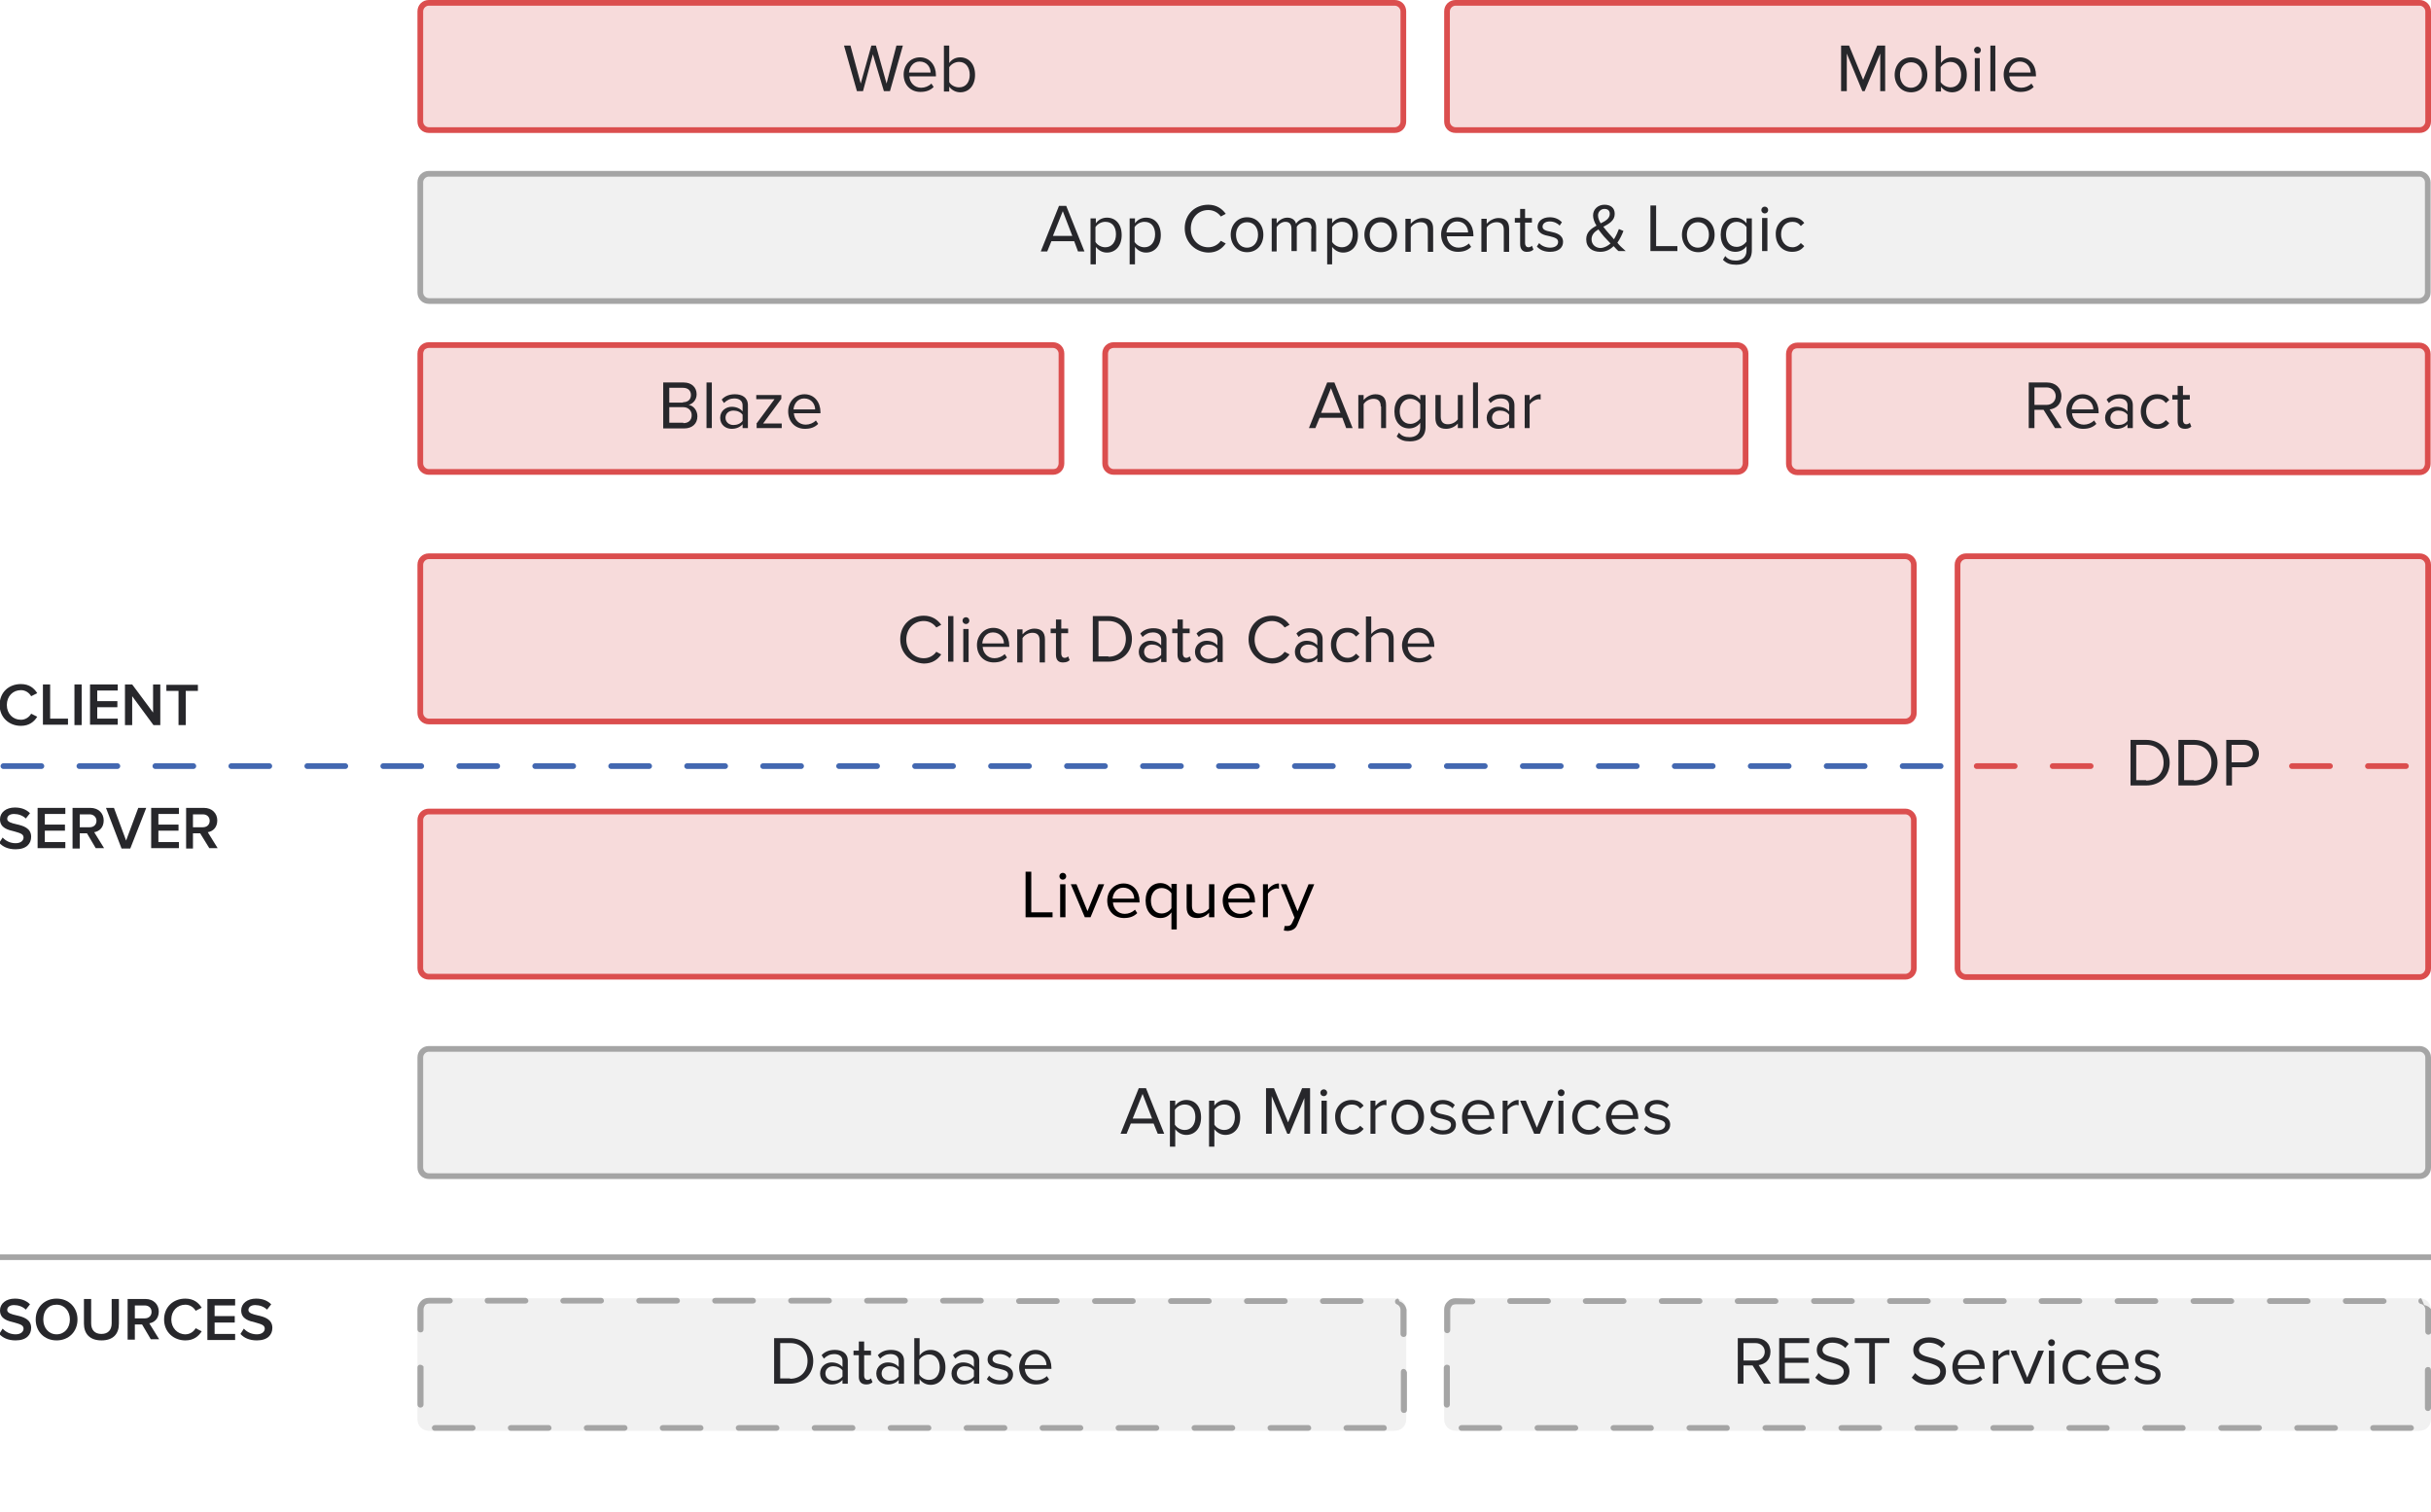 <?xml version="1.0" encoding="utf-8"?>
<!-- Generator: Adobe Illustrator 19.1.0, SVG Export Plug-In . SVG Version: 6.00 Build 0)  -->
<svg version="1.1" id="diagrams" xmlns="http://www.w3.org/2000/svg" xmlns:xlink="http://www.w3.org/1999/xlink" x="0px" y="0px"
	 viewBox="14 198 640 398" style="enable-background:new 14 198 640 398;" xml:space="preserve">
<style type="text/css">
	.st0{opacity:0.15;fill:#A5A5A5;enable-background:new    ;}
	.st1{fill:#A5A5A5;}
	.st2{opacity:0.2;fill:#DB4E4E;enable-background:new    ;}
	.st3{fill:#DB4E4E;}
	.st4{fill:none;stroke:#A5A5A5;stroke-width:1.5;stroke-linecap:round;stroke-linejoin:round;stroke-miterlimit:10;}
	
		.st5{fill:none;stroke:#4368B1;stroke-width:1.5;stroke-linecap:round;stroke-linejoin:round;stroke-miterlimit:10;stroke-dasharray:10,10;}
	.st6{enable-background:new    ;}
	.st7{fill:#27272B;}
	
		.st8{fill:none;stroke:#DB4E4E;stroke-width:1.5;stroke-linecap:round;stroke-linejoin:round;stroke-miterlimit:10;stroke-dasharray:10,10;}
</style>
<g>
	<path class="st0" d="M126.9,277.3c-1.2,0-2.3-1-2.3-2.3v-29c0-1.2,1-2.3,2.3-2.3h524c1.2,0,2.3,1,2.3,2.3v29c0,1.2-1,2.3-2.3,2.3
		H126.9z"/>
	<path class="st1" d="M650.9,244.5c0.8,0,1.5,0.7,1.5,1.5v29c0,0.8-0.7,1.5-1.5,1.5h-524c-0.8,0-1.5-0.7-1.5-1.5v-29
		c0-0.8,0.7-1.5,1.5-1.5H650.9 M650.9,243h-524c-1.7,0-3,1.3-3,3v29c0,1.7,1.3,3,3,3h524c1.7,0,3-1.3,3-3v-29
		C653.9,244.4,652.5,243,650.9,243L650.9,243z"/>
</g>
<g>
	<path class="st2" d="M126.9,388c-1.2,0-2.3-1-2.3-2.3v-39c0-1.2,1-2.3,2.3-2.3h388.7c1.2,0,2.3,1,2.3,2.3v39c0,1.2-1,2.3-2.3,2.3
		H126.9z"/>
	<path class="st3" d="M515.6,345.2c0.8,0,1.5,0.7,1.5,1.5v39c0,0.8-0.7,1.5-1.5,1.5H126.9c-0.8,0-1.5-0.7-1.5-1.5v-39
		c0-0.8,0.7-1.5,1.5-1.5H515.6 M515.6,343.7H126.9c-1.7,0-3,1.3-3,3v39c0,1.7,1.3,3,3,3h388.7c1.7,0,3-1.3,3-3v-39
		C518.6,345.1,517.3,343.7,515.6,343.7L515.6,343.7z"/>
</g>
<g>
	<path class="st2" d="M126.9,455.2c-1.2,0-2.3-1-2.3-2.3v-39c0-1.2,1-2.3,2.3-2.3h388.7c1.2,0,2.3,1,2.3,2.3v39c0,1.2-1,2.3-2.3,2.3
		H126.9z"/>
	<path class="st3" d="M515.6,412.4c0.8,0,1.5,0.7,1.5,1.5v39c0,0.8-0.7,1.5-1.5,1.5H126.9c-0.8,0-1.5-0.7-1.5-1.5v-39
		c0-0.8,0.7-1.5,1.5-1.5H515.6 M515.6,410.9H126.9c-1.7,0-3,1.3-3,3v39c0,1.7,1.3,3,3,3h388.7c1.7,0,3-1.3,3-3v-39
		C518.6,412.3,517.3,410.9,515.6,410.9L515.6,410.9z"/>
</g>
<g>
	<path class="st0" d="M126.9,507.6c-1.2,0-2.3-1-2.3-2.3v-29c0-1.2,1-2.3,2.3-2.3H651c1.2,0,2.3,1,2.3,2.3v29c0,1.2-1,2.3-2.3,2.3
		H126.9z"/>
	<path class="st1" d="M651,474.9c0.8,0,1.5,0.7,1.5,1.5v29c0,0.8-0.7,1.5-1.5,1.5H126.9c-0.8,0-1.5-0.7-1.5-1.5v-29
		c0-0.8,0.7-1.5,1.5-1.5H651 M651,473.4H126.9c-1.7,0-3,1.3-3,3v29c0,1.7,1.3,3,3,3H651c1.7,0,3-1.3,3-3v-29
		C654,474.7,652.6,473.4,651,473.4L651,473.4z"/>
</g>
<g>
	<path class="st2" d="M397.2,232.2c-1.2,0-2.3-1-2.3-2.3V201c0-1.2,1-2.3,2.3-2.3H651c1.2,0,2.3,1,2.3,2.3v29c0,1.2-1,2.3-2.3,2.3
		H397.2V232.2z"/>
	<path class="st3" d="M651,199.5c0.8,0,1.5,0.7,1.5,1.5v29c0,0.8-0.7,1.5-1.5,1.5H397.2c-0.8,0-1.5-0.7-1.5-1.5v-29
		c0-0.8,0.7-1.5,1.5-1.5H651 M651,198H397.2c-1.7,0-3,1.3-3,3v29c0,1.7,1.3,3,3,3H651c1.7,0,3-1.3,3-3v-29
		C654,199.3,652.6,198,651,198L651,198z"/>
</g>
<g>
	<path class="st2" d="M126.9,232.2c-1.2,0-2.3-1-2.3-2.3V201c0-1.2,1-2.3,2.3-2.3h254.3c1.2,0,2.3,1,2.3,2.3v29c0,1.2-1,2.3-2.3,2.3
		H126.9V232.2z"/>
	<path class="st3" d="M381.2,199.5c0.8,0,1.5,0.7,1.5,1.5v29c0,0.8-0.7,1.5-1.5,1.5H126.9c-0.8,0-1.5-0.7-1.5-1.5v-29
		c0-0.8,0.7-1.5,1.5-1.5H381.2 M381.2,198H126.9c-1.7,0-3,1.3-3,3v29c0,1.7,1.3,3,3,3h254.3c1.7,0,3-1.3,3-3v-29
		C384.2,199.3,382.9,198,381.2,198L381.2,198z"/>
</g>
<g>
	<path class="st2" d="M126.9,322.3c-1.2,0-2.3-1-2.3-2.3v-28.9c0-1.2,1-2.3,2.3-2.3h164.3c1.2,0,2.3,1,2.3,2.3V320
		c0,1.2-1,2.3-2.3,2.3l0,0H126.9z"/>
	<path class="st3" d="M126.9,289.6L126.9,289.6h164.3c0.8,0,1.5,0.7,1.5,1.5V320c0,0.4-0.2,0.8-0.4,1.1c-0.2,0.3-0.7,0.4-1.1,0.4
		H126.9c-0.8,0-1.5-0.7-1.5-1.5v-28.9c0-0.4,0.2-0.8,0.4-1.1C126.1,289.8,126.5,289.6,126.9,289.6 M126.9,288.1c-1.7,0-3,1.3-3,3
		V320c0,1.7,1.3,3,3,3h164.3c1.7,0,3-1.3,3-3v-28.9c0-1.7-1.3-3-3-3H126.9L126.9,288.1z"/>
</g>
<g>
	<path class="st2" d="M531.7,455.2c-1.2,0-2.2-1-2.2-2.2V346.7c0-1.2,1-2.2,2.2-2.2h119.4c1.2,0,2.2,1,2.2,2.2V453
		c0,1.2-1,2.2-2.2,2.2H531.7z"/>
	<g>
		<path class="st3" d="M651,345.2L651,345.2c0.8,0,1.5,0.7,1.5,1.5V453c0,0.8-0.7,1.5-1.5,1.5H531.6c-0.8,0-1.5-0.7-1.5-1.5V346.7
			c0-0.8,0.7-1.5,1.5-1.5H651 M651,343.7L651,343.7H531.6c-1.6,0-3,1.3-3,3V453c0,1.6,1.3,3,3,3l0,0H651c1.6,0,3-1.3,3-3V346.7
			C654,345,652.7,343.7,651,343.7L651,343.7z"/>
	</g>
</g>
<g>
	<path class="st2" d="M307.2,322.4c-1.2,0-2.3-1-2.3-2.3v-28.9c0-1.2,1-2.3,2.3-2.3h164.1c1.2,0,2.3,1,2.3,2.3v28.9
		c0,1.2-1,2.3-2.3,2.3l0,0H307.2z"/>
	<g>
		<path class="st3" d="M307.2,289.6L307.2,289.6h164.1c0.8,0,1.5,0.7,1.5,1.5V320c0,0.4-0.2,0.8-0.4,1.1c-0.3,0.3-0.7,0.4-1.1,0.4
			H307.2c-0.8,0-1.5-0.7-1.5-1.5v-28.9c0-0.4,0.2-0.8,0.4-1.1C306.4,289.8,306.8,289.6,307.2,289.6 M307.2,288.1c-1.7,0-3,1.3-3,3
			V320c0,1.7,1.3,3,3,3h164.1c1.7,0,3-1.3,3-3v-28.9c0-1.7-1.3-3-3-3H307.2L307.2,288.1z"/>
	</g>
</g>
<g>
	<path class="st2" d="M487.2,322.4c-1.2,0-2.3-1-2.3-2.3v-28.9c0-1.2,1-2.3,2.3-2.3h163.7c1.2,0,2.3,1,2.3,2.3v28.9
		c0,1.2-1,2.3-2.3,2.3l0,0H487.2z"/>
	<g>
		<path class="st3" d="M487.2,289.7L487.2,289.7h163.7c0.8,0,1.5,0.7,1.5,1.5v28.9c0,0.4-0.2,0.8-0.4,1.1c-0.2,0.3-0.7,0.4-1.1,0.4
			H487.2c-0.8,0-1.5-0.7-1.5-1.5v-28.9c0-0.4,0.2-0.8,0.4-1.1C486.5,289.8,486.8,289.7,487.2,289.7 M487.2,288.2c-1.7,0-3,1.3-3,3
			v28.9c0,1.7,1.3,3,3,3h163.7c1.7,0,3-1.3,3-3v-28.9c0-1.7-1.3-3-3-3H487.2L487.2,288.2z"/>
	</g>
</g>
<line class="st4" x1="654" y1="529" x2="14" y2="529"/>
<line class="st5" x1="524.9" y1="399.7" x2="14" y2="399.7"/>
<g class="st6">
	<path class="st7" d="M243.8,212.3l-2.6,9.7h-1.6l-3.4-12h1.7l2.7,10l2.8-10h1.2l2.8,10l2.6-10h1.7l-3.4,12h-1.6L243.8,212.3z"/>
	<path class="st7" d="M256.2,213.1c2.6,0,4.2,2.1,4.2,4.7v0.3h-7c0.1,1.6,1.3,3,3.1,3c1,0,2-0.4,2.7-1.1l0.6,0.9
		c-0.9,0.9-2,1.3-3.5,1.3c-2.6,0-4.4-1.9-4.4-4.6C251.9,215.1,253.7,213.1,256.2,213.1z M253.3,217.1h5.7c0-1.3-0.9-2.9-2.9-2.9
		C254.3,214.2,253.4,215.8,253.3,217.1z"/>
	<path class="st7" d="M262.5,210h1.4v4.6c0.7-1,1.7-1.5,2.9-1.5c2.3,0,3.9,1.8,3.9,4.6c0,2.8-1.6,4.6-3.9,4.6
		c-1.2,0-2.3-0.6-2.9-1.5v1.3h-1.4V210z M266.5,221c1.8,0,2.8-1.4,2.8-3.3c0-1.9-1-3.4-2.8-3.4c-1.1,0-2.1,0.6-2.6,1.4v3.9
		C264.3,220.4,265.4,221,266.5,221z"/>
</g>
<g class="st6">
	<path class="st7" d="M188.7,298.7h5.3c2.1,0,3.4,1.3,3.4,3.1c0,1.5-1,2.5-2.1,2.8c1.3,0.2,2.3,1.5,2.3,3c0,1.9-1.3,3.2-3.5,3.2
		h-5.5V298.7z M193.8,303.9c1.4,0,2.1-0.8,2.1-1.9c0-1.1-0.7-1.9-2.1-1.9h-3.6v3.9H193.8z M193.9,309.4c1.4,0,2.2-0.8,2.2-2.1
		c0-1.1-0.8-2.1-2.2-2.1h-3.7v4.1H193.9z"/>
	<path class="st7" d="M200,298.7h1.4v12H200V298.7z"/>
	<path class="st7" d="M209.5,309.7c-0.7,0.8-1.7,1.2-2.9,1.2c-1.5,0-3-1-3-2.9c0-1.9,1.6-2.9,3-2.9c1.2,0,2.2,0.4,2.9,1.2v-1.6
		c0-1.2-0.9-1.8-2.2-1.8c-1,0-1.9,0.4-2.7,1.2l-0.6-0.9c0.9-1,2.1-1.4,3.5-1.4c1.8,0,3.4,0.8,3.4,2.9v6h-1.4V309.7z M209.5,307.2
		c-0.5-0.7-1.4-1.1-2.4-1.1c-1.3,0-2.1,0.8-2.1,1.9c0,1.1,0.9,1.9,2.1,1.9c1,0,1.9-0.4,2.4-1.1V307.2z"/>
	<path class="st7" d="M213.1,309.6l4.8-6.5h-4.8V302h6.6v1l-4.8,6.5h4.9v1.2h-6.6V309.6z"/>
	<path class="st7" d="M225.8,301.8c2.6,0,4.2,2.1,4.2,4.7v0.3h-7c0.1,1.6,1.3,3,3.1,3c1,0,2-0.4,2.7-1.1l0.6,0.9
		c-0.9,0.9-2,1.3-3.5,1.3c-2.6,0-4.4-1.9-4.4-4.6C221.5,303.8,223.3,301.8,225.8,301.8z M222.9,305.8h5.7c0-1.3-0.9-2.9-2.9-2.9
		C223.9,302.9,223,304.5,222.9,305.8z"/>
</g>
<g class="st6">
	<path class="st7" d="M367.4,308h-6l-1.1,2.7h-1.7l4.8-12h1.9l4.8,12h-1.7L367.4,308z M361.8,306.7h5.1l-2.5-6.5L361.8,306.7z"/>
	<path class="st7" d="M377.5,305c0-1.5-0.8-2-1.9-2c-1.1,0-2.1,0.6-2.6,1.4v6.4h-1.4V302h1.4v1.3c0.6-0.7,1.8-1.5,3.1-1.5
		c1.8,0,2.8,0.9,2.8,2.8v6.1h-1.3V305z"/>
	<path class="st7" d="M382.3,311.9c0.7,0.9,1.6,1.2,2.8,1.2c1.4,0,2.8-0.7,2.8-2.6v-1.2c-0.6,0.9-1.7,1.5-2.9,1.5
		c-2.3,0-3.9-1.7-3.9-4.5c0-2.8,1.6-4.5,3.9-4.5c1.2,0,2.2,0.6,2.9,1.5V302h1.4v8.4c0,2.9-2,3.8-4.1,3.8c-1.5,0-2.5-0.3-3.5-1.3
		L382.3,311.9z M387.9,304.4c-0.5-0.8-1.5-1.4-2.6-1.4c-1.7,0-2.8,1.4-2.8,3.3c0,1.9,1,3.3,2.8,3.3c1.1,0,2.1-0.7,2.6-1.4V304.4z"/>
	<path class="st7" d="M397.8,309.5c-0.7,0.8-1.8,1.4-3.1,1.4c-1.8,0-2.8-0.9-2.8-2.8V302h1.4v5.7c0,1.5,0.8,2,1.9,2
		c1.1,0,2.1-0.6,2.6-1.3V302h1.3v8.7h-1.3V309.5z"/>
	<path class="st7" d="M401.8,298.7h1.3v12h-1.3V298.7z"/>
	<path class="st7" d="M411.3,309.7c-0.7,0.8-1.7,1.2-2.9,1.2c-1.5,0-3-1-3-2.9c0-1.9,1.6-2.9,3-2.9c1.2,0,2.2,0.4,2.9,1.2v-1.6
		c0-1.2-0.9-1.8-2.2-1.8c-1,0-1.9,0.4-2.7,1.2l-0.6-0.9c0.9-1,2.1-1.4,3.5-1.4c1.8,0,3.4,0.8,3.4,2.9v6h-1.4V309.7z M411.3,307.2
		c-0.5-0.7-1.4-1.1-2.4-1.1c-1.3,0-2.1,0.8-2.1,1.9c0,1.1,0.9,1.9,2.1,1.9c1,0,1.9-0.4,2.4-1.1V307.2z"/>
	<path class="st7" d="M415.4,302h1.3v1.4c0.7-0.9,1.7-1.6,2.9-1.6v1.4c-0.2,0-0.3-0.1-0.5-0.1c-0.8,0-2,0.7-2.4,1.4v6.2h-1.3V302z"
		/>
</g>
<g class="st6">
	<path class="st7" d="M251,366.3c0-3.7,2.7-6.2,6.2-6.2c2.1,0,3.6,1,4.6,2.4l-1.3,0.7c-0.7-1-1.9-1.7-3.3-1.7c-2.6,0-4.6,2-4.6,4.9
		c0,2.8,2,4.9,4.6,4.9c1.4,0,2.6-0.7,3.3-1.7l1.3,0.7c-1,1.4-2.4,2.4-4.6,2.4C253.7,372.5,251,370,251,366.3z"/>
	<path class="st7" d="M263.6,360.2h1.4v12h-1.4V360.2z"/>
	<path class="st7" d="M267.4,361.4c0-0.5,0.4-0.9,0.9-0.9c0.5,0,0.9,0.4,0.9,0.9c0,0.5-0.4,0.9-0.9,0.9
		C267.8,362.3,267.4,361.9,267.4,361.4z M267.6,363.6h1.4v8.7h-1.4V363.6z"/>
	<path class="st7" d="M275.5,363.3c2.6,0,4.2,2.1,4.2,4.7v0.3h-7c0.1,1.6,1.3,3,3.1,3c1,0,2-0.4,2.7-1.1l0.6,0.9
		c-0.9,0.9-2,1.3-3.5,1.3c-2.6,0-4.4-1.9-4.4-4.6C271.2,365.4,273,363.3,275.5,363.3z M272.6,367.4h5.7c0-1.3-0.9-2.9-2.9-2.9
		C273.6,364.5,272.7,366,272.6,367.4z"/>
	<path class="st7" d="M287.7,366.6c0-1.5-0.8-2-1.9-2c-1.1,0-2.1,0.6-2.6,1.4v6.4h-1.4v-8.7h1.4v1.3c0.6-0.7,1.8-1.5,3.1-1.5
		c1.8,0,2.8,0.9,2.8,2.8v6.1h-1.4V366.6z"/>
	<path class="st7" d="M292,370.4v-5.7h-1.4v-1.2h1.4v-2.4h1.4v2.4h1.8v1.2h-1.8v5.4c0,0.6,0.3,1.1,0.9,1.1c0.4,0,0.7-0.2,0.9-0.4
		l0.4,1c-0.3,0.3-0.8,0.6-1.6,0.6C292.6,372.5,292,371.7,292,370.4z"/>
	<path class="st7" d="M301.7,360.2h4.1c3.7,0,6.2,2.6,6.2,6c0,3.4-2.4,6-6.2,6h-4.1V360.2z M305.8,370.9c2.9,0,4.6-2.1,4.6-4.7
		c0-2.6-1.6-4.7-4.6-4.7h-2.6v9.3H305.8z"/>
	<path class="st7" d="M319.7,371.3c-0.7,0.8-1.7,1.2-2.9,1.2c-1.5,0-3-1-3-2.9c0-1.9,1.6-2.9,3-2.9c1.2,0,2.2,0.4,2.9,1.2v-1.6
		c0-1.2-0.9-1.8-2.2-1.8c-1,0-1.9,0.4-2.7,1.2l-0.6-0.9c0.9-1,2.1-1.4,3.5-1.4c1.8,0,3.4,0.8,3.4,2.9v6h-1.4V371.3z M319.7,368.8
		c-0.5-0.7-1.4-1.1-2.4-1.1c-1.3,0-2.1,0.8-2.1,1.9c0,1.1,0.9,1.9,2.1,1.9c1,0,1.9-0.4,2.4-1.1V368.8z"/>
	<path class="st7" d="M324,370.4v-5.7h-1.4v-1.2h1.4v-2.4h1.4v2.4h1.8v1.2h-1.8v5.4c0,0.6,0.3,1.1,0.9,1.1c0.4,0,0.7-0.2,0.9-0.4
		l0.4,1c-0.3,0.3-0.8,0.6-1.6,0.6C324.7,372.5,324,371.7,324,370.4z"/>
	<path class="st7" d="M334.5,371.3c-0.7,0.8-1.7,1.2-2.9,1.2c-1.5,0-3-1-3-2.9c0-1.9,1.6-2.9,3-2.9c1.2,0,2.2,0.4,2.9,1.2v-1.6
		c0-1.2-0.9-1.8-2.2-1.8c-1,0-1.9,0.4-2.7,1.2l-0.6-0.9c0.9-1,2.1-1.4,3.5-1.4c1.8,0,3.4,0.8,3.4,2.9v6h-1.4V371.3z M334.5,368.8
		c-0.5-0.7-1.4-1.1-2.4-1.1c-1.3,0-2.1,0.8-2.1,1.9c0,1.1,0.9,1.9,2.1,1.9c1,0,1.9-0.4,2.4-1.1V368.8z"/>
	<path class="st7" d="M342.7,366.3c0-3.7,2.7-6.2,6.2-6.2c2.1,0,3.6,1,4.6,2.4l-1.3,0.7c-0.7-1-1.9-1.7-3.3-1.7
		c-2.6,0-4.6,2-4.6,4.9c0,2.8,2,4.9,4.6,4.9c1.4,0,2.6-0.7,3.3-1.7l1.3,0.7c-1,1.4-2.4,2.4-4.6,2.4
		C345.5,372.5,342.7,370,342.7,366.3z"/>
	<path class="st7" d="M360.8,371.3c-0.7,0.8-1.7,1.2-2.9,1.2c-1.5,0-3-1-3-2.9c0-1.9,1.6-2.9,3-2.9c1.2,0,2.2,0.4,2.9,1.2v-1.6
		c0-1.2-0.9-1.8-2.2-1.8c-1,0-1.9,0.4-2.7,1.2l-0.6-0.9c0.9-1,2.1-1.4,3.5-1.4c1.8,0,3.4,0.8,3.4,2.9v6h-1.4V371.3z M360.8,368.8
		c-0.5-0.7-1.4-1.1-2.4-1.1c-1.3,0-2.1,0.8-2.1,1.9c0,1.1,0.9,1.9,2.1,1.9c1,0,1.9-0.4,2.4-1.1V368.8z"/>
	<path class="st7" d="M368.7,363.3c1.6,0,2.5,0.6,3.2,1.5l-0.9,0.8c-0.6-0.8-1.3-1.1-2.2-1.1c-1.9,0-3,1.4-3,3.3s1.2,3.4,3,3.4
		c0.9,0,1.6-0.4,2.2-1.1l0.9,0.8c-0.7,0.9-1.6,1.5-3.2,1.5c-2.6,0-4.3-2-4.3-4.6C364.3,365.3,366.1,363.3,368.7,363.3z"/>
	<path class="st7" d="M379.6,366.5c0-1.5-0.8-2-2-2c-1,0-2.1,0.6-2.6,1.4v6.4h-1.4v-12h1.4v4.6c0.6-0.7,1.8-1.5,3.1-1.5
		c1.8,0,2.8,0.9,2.8,2.8v6.1h-1.3V366.5z"/>
	<path class="st7" d="M387.4,363.3c2.6,0,4.2,2.1,4.2,4.7v0.3h-7c0.1,1.6,1.3,3,3.1,3c1,0,2-0.4,2.7-1.1l0.6,0.9
		c-0.9,0.9-2,1.3-3.5,1.3c-2.6,0-4.4-1.9-4.4-4.6C383.2,365.4,385,363.3,387.4,363.3z M384.6,367.4h5.7c0-1.3-0.9-2.9-2.9-2.9
		C385.6,364.5,384.7,366,384.6,367.4z"/>
</g>
<g class="st6">
	<path d="M284,427.5h1.5v10.7h5.6v1.3H284V427.5z"/>
	<path d="M292.9,428.7c0-0.5,0.4-0.9,0.9-0.9c0.5,0,0.9,0.4,0.9,0.9c0,0.5-0.4,0.9-0.9,0.9C293.3,429.6,292.9,429.2,292.9,428.7z
		 M293.1,430.8h1.4v8.7h-1.4V430.8z"/>
	<path d="M295.9,430.8h1.5l2.9,7.1l2.9-7.1h1.5l-3.6,8.7h-1.5L295.9,430.8z"/>
	<path d="M309.8,430.6c2.6,0,4.2,2.1,4.2,4.7v0.3h-7c0.1,1.6,1.3,3,3.1,3c1,0,2-0.4,2.7-1.1l0.6,0.9c-0.9,0.9-2,1.3-3.5,1.3
		c-2.6,0-4.4-1.9-4.4-4.6C305.5,432.6,307.3,430.6,309.8,430.6z M306.9,434.6h5.7c0-1.3-0.9-2.9-2.9-2.9
		C307.9,431.7,307,433.3,306.9,434.6z"/>
	<path d="M322.4,442.8v-4.6c-0.7,1-1.7,1.5-2.9,1.5c-2.3,0-3.9-1.8-3.9-4.6c0-2.8,1.6-4.6,3.9-4.6c1.2,0,2.3,0.6,2.9,1.5v-1.3h1.4
		v12H322.4z M322.4,433.2c-0.5-0.8-1.5-1.4-2.6-1.4c-1.7,0-2.8,1.4-2.8,3.3s1,3.4,2.8,3.4c1.1,0,2.1-0.6,2.6-1.4V433.2z"/>
	<path d="M332.3,438.3c-0.7,0.8-1.8,1.4-3.1,1.4c-1.8,0-2.8-0.9-2.8-2.8v-6.1h1.4v5.7c0,1.5,0.8,2,1.9,2c1.1,0,2.1-0.6,2.6-1.3v-6.4
		h1.4v8.7h-1.4V438.3z"/>
	<path d="M340.2,430.6c2.6,0,4.2,2.1,4.2,4.7v0.3h-7c0.1,1.6,1.3,3,3.1,3c1,0,2-0.4,2.7-1.1l0.6,0.9c-0.9,0.9-2,1.3-3.5,1.3
		c-2.6,0-4.4-1.9-4.4-4.6C335.9,432.6,337.7,430.6,340.2,430.6z M337.3,434.6h5.7c0-1.3-0.9-2.9-2.9-2.9
		C338.3,431.7,337.4,433.3,337.3,434.6z"/>
	<path d="M346.5,430.8h1.3v1.4c0.7-0.9,1.7-1.6,2.9-1.6v1.4c-0.2,0-0.3-0.1-0.5-0.1c-0.8,0-2,0.7-2.4,1.4v6.2h-1.3V430.8z"/>
	<path d="M352.9,441.8c0.6,0,1-0.2,1.3-0.9l0.6-1.3l-3.6-8.8h1.5l2.9,7.1l2.9-7.1h1.5l-4.4,10.5c-0.5,1.3-1.4,1.7-2.6,1.8
		c-0.3,0-0.7-0.1-1-0.1l0.2-1.2C352.4,441.8,352.7,441.8,352.9,441.8z"/>
</g>
<g class="st6">
	<path class="st7" d="M317.7,493.8h-6l-1.1,2.7H309l4.8-12h1.9l4.8,12h-1.7L317.7,493.8z M312.2,492.5h5.1l-2.5-6.5L312.2,492.5z"/>
	<path class="st7" d="M322,499.8v-12h1.4v1.3c0.6-0.9,1.7-1.5,2.9-1.5c2.3,0,3.9,1.7,3.9,4.6c0,2.8-1.6,4.6-3.9,4.6
		c-1.2,0-2.2-0.6-2.9-1.5v4.6H322z M325.9,488.8c-1.1,0-2.1,0.6-2.6,1.4v3.9c0.5,0.8,1.5,1.4,2.6,1.4c1.7,0,2.8-1.4,2.8-3.4
		S327.7,488.8,325.9,488.8z"/>
	<path class="st7" d="M332.3,499.8v-12h1.4v1.3c0.6-0.9,1.7-1.5,2.9-1.5c2.3,0,3.9,1.7,3.9,4.6c0,2.8-1.6,4.6-3.9,4.6
		c-1.2,0-2.2-0.6-2.9-1.5v4.6H332.3z M336.3,488.8c-1.1,0-2.1,0.6-2.6,1.4v3.9c0.5,0.8,1.5,1.4,2.6,1.4c1.7,0,2.8-1.4,2.8-3.4
		S338,488.8,336.3,488.8z"/>
	<path class="st7" d="M357.6,486.6l-4.1,9.9h-0.6l-4.1-9.9v9.9h-1.5v-12h2.1l3.7,9l3.7-9h2.1v12h-1.5V486.6z"/>
	<path class="st7" d="M361.6,485.7c0-0.5,0.4-0.9,0.9-0.9c0.5,0,0.9,0.4,0.9,0.9c0,0.5-0.4,0.9-0.9,0.9
		C362,486.6,361.6,486.2,361.6,485.7z M361.9,487.8h1.4v8.7h-1.4V487.8z"/>
	<path class="st7" d="M369.8,487.6c1.6,0,2.5,0.6,3.2,1.5l-0.9,0.8c-0.6-0.8-1.3-1.1-2.2-1.1c-1.9,0-3,1.4-3,3.3s1.2,3.4,3,3.4
		c0.9,0,1.6-0.4,2.2-1.1l0.9,0.8c-0.7,0.9-1.6,1.5-3.2,1.5c-2.6,0-4.3-2-4.3-4.6C365.4,489.6,367.2,487.6,369.8,487.6z"/>
	<path class="st7" d="M374.8,487.8h1.3v1.4c0.7-0.9,1.7-1.6,2.9-1.6v1.4c-0.2,0-0.3-0.1-0.5-0.1c-0.8,0-2,0.7-2.4,1.4v6.2h-1.3
		V487.8z"/>
	<path class="st7" d="M380.3,492.1c0-2.5,1.7-4.6,4.3-4.6c2.6,0,4.3,2,4.3,4.6s-1.7,4.6-4.3,4.6
		C381.9,496.7,380.3,494.7,380.3,492.1z M387.4,492.1c0-1.8-1-3.3-2.9-3.3s-2.9,1.6-2.9,3.3c0,1.8,1,3.4,2.9,3.4
		S387.4,493.9,387.4,492.1z"/>
	<path class="st7" d="M391,494.4c0.6,0.7,1.7,1.2,2.9,1.2c1.3,0,2.1-0.6,2.1-1.5c0-1-1.1-1.2-2.2-1.5c-1.5-0.3-3.2-0.7-3.2-2.5
		c0-1.4,1.2-2.5,3.2-2.5c1.5,0,2.5,0.6,3.2,1.3l-0.6,0.9c-0.5-0.6-1.5-1.1-2.6-1.1c-1.2,0-1.9,0.6-1.9,1.4c0,0.8,1,1.1,2.1,1.3
		c1.5,0.3,3.3,0.8,3.3,2.7c0,1.5-1.2,2.6-3.4,2.6c-1.4,0-2.6-0.4-3.5-1.4L391,494.4z"/>
	<path class="st7" d="M403.2,487.6c2.6,0,4.2,2.1,4.2,4.7v0.3h-7c0.1,1.6,1.3,3,3.1,3c1,0,2-0.4,2.7-1.1l0.6,0.9
		c-0.9,0.9-2,1.3-3.5,1.3c-2.6,0-4.4-1.9-4.4-4.6C398.9,489.6,400.7,487.6,403.2,487.6z M400.4,491.6h5.7c0-1.3-0.9-2.9-2.9-2.9
		C401.3,488.7,400.4,490.3,400.4,491.6z"/>
	<path class="st7" d="M409.6,487.8h1.3v1.4c0.7-0.9,1.7-1.6,2.9-1.6v1.4c-0.2,0-0.3-0.1-0.5-0.1c-0.8,0-2,0.7-2.4,1.4v6.2h-1.3
		V487.8z"/>
	<path class="st7" d="M414.2,487.8h1.5l2.9,7.1l2.9-7.1h1.5l-3.6,8.7h-1.5L414.2,487.8z"/>
	<path class="st7" d="M424.1,485.7c0-0.5,0.4-0.9,0.9-0.9c0.5,0,0.9,0.4,0.9,0.9c0,0.5-0.4,0.9-0.9,0.9
		C424.5,486.6,424.1,486.2,424.1,485.7z M424.3,487.8h1.3v8.7h-1.3V487.8z"/>
	<path class="st7" d="M432.2,487.6c1.6,0,2.5,0.6,3.2,1.5l-0.9,0.8c-0.6-0.8-1.3-1.1-2.2-1.1c-1.9,0-3,1.4-3,3.3s1.2,3.4,3,3.4
		c0.9,0,1.6-0.4,2.2-1.1l0.9,0.8c-0.7,0.9-1.6,1.5-3.2,1.5c-2.6,0-4.3-2-4.3-4.6C427.9,489.6,429.6,487.6,432.2,487.6z"/>
	<path class="st7" d="M441.1,487.6c2.6,0,4.2,2.1,4.2,4.7v0.3h-7c0.1,1.6,1.3,3,3.1,3c1,0,2-0.4,2.7-1.1l0.6,0.9
		c-0.9,0.9-2,1.3-3.5,1.3c-2.6,0-4.4-1.9-4.4-4.6C436.8,489.6,438.6,487.6,441.1,487.6z M438.2,491.6h5.7c0-1.3-0.9-2.9-2.9-2.9
		C439.2,488.7,438.3,490.3,438.2,491.6z"/>
	<path class="st7" d="M447.4,494.4c0.6,0.7,1.7,1.2,2.9,1.2c1.3,0,2.1-0.6,2.1-1.5c0-1-1.1-1.2-2.2-1.5c-1.5-0.3-3.2-0.7-3.2-2.5
		c0-1.4,1.2-2.5,3.2-2.5c1.5,0,2.5,0.6,3.2,1.3l-0.6,0.9c-0.5-0.6-1.5-1.1-2.6-1.1c-1.2,0-1.9,0.6-1.9,1.4c0,0.8,1,1.1,2.1,1.3
		c1.5,0.3,3.3,0.8,3.3,2.7c0,1.5-1.2,2.6-3.4,2.6c-1.4,0-2.6-0.4-3.5-1.4L447.4,494.4z"/>
</g>
<g class="st6">
	<path class="st7" d="M574.9,392.8h4.1c3.7,0,6.2,2.6,6.2,6c0,3.4-2.4,6-6.2,6h-4.1V392.8z M579,403.5c2.9,0,4.6-2.1,4.6-4.7
		c0-2.6-1.6-4.7-4.6-4.7h-2.6v9.3H579z"/>
	<path class="st7" d="M587.5,392.8h4.1c3.7,0,6.2,2.6,6.2,6c0,3.4-2.4,6-6.2,6h-4.1V392.8z M591.6,403.5c2.9,0,4.6-2.1,4.6-4.7
		c0-2.6-1.6-4.7-4.6-4.7h-2.6v9.3H591.6z"/>
	<path class="st7" d="M600.1,392.8h4.8c2.4,0,3.8,1.7,3.8,3.6c0,2-1.4,3.6-3.8,3.6h-3.3v4.8h-1.5V392.8z M604.7,394.1h-3.2v4.6h3.2
		c1.4,0,2.4-0.9,2.4-2.3S606.1,394.1,604.7,394.1z"/>
</g>
<g class="st6">
	<path class="st7" d="M13.9,383.6c0-3.3,2.4-5.5,5.6-5.5c2.2,0,3.5,1.1,4.3,2.4l-1.6,0.8c-0.5-0.9-1.5-1.6-2.7-1.6
		c-2.1,0-3.7,1.6-3.7,3.9s1.6,3.9,3.7,3.9c1.2,0,2.2-0.7,2.7-1.6l1.6,0.8c-0.8,1.3-2.1,2.4-4.3,2.4
		C16.4,389.1,13.9,386.9,13.9,383.6z"/>
	<path class="st7" d="M25.3,378.2h1.9v9h4.7v1.6h-6.6V378.2z"/>
	<path class="st7" d="M33.6,378.2h1.9v10.7h-1.9V378.2z"/>
	<path class="st7" d="M37.7,378.2H45v1.6h-5.4v2.8h5.3v1.6h-5.3v3H45v1.6h-7.3V378.2z"/>
	<path class="st7" d="M48.8,381.3v7.6h-1.9v-10.7h1.9l5.5,7.4v-7.4h1.9v10.7h-1.8L48.8,381.3z"/>
	<path class="st7" d="M61,379.9h-3.2v-1.6h8.3v1.6h-3.2v9H61V379.9z"/>
</g>
<g class="st6">
	<path class="st7" d="M14.7,418.5c0.7,0.8,1.9,1.5,3.4,1.5c1.5,0,2.1-0.8,2.1-1.5c0-1-1.1-1.2-2.4-1.6c-1.7-0.4-3.8-0.9-3.8-3.2
		c0-1.8,1.6-3.1,3.9-3.1c1.7,0,3,0.5,4,1.5l-1.1,1.4c-0.8-0.8-2-1.2-3.1-1.2c-1.1,0-1.8,0.5-1.8,1.3c0,0.8,1.1,1.1,2.4,1.4
		c1.8,0.4,3.9,1,3.9,3.3c0,1.8-1.2,3.3-4.1,3.3c-2,0-3.4-0.7-4.3-1.7L14.7,418.5z"/>
	<path class="st7" d="M23.9,410.7h7.3v1.6h-5.4v2.8h5.3v1.6h-5.3v3h5.4v1.6h-7.3V410.7z"/>
	<path class="st7" d="M36.9,417.4H35v4h-1.9v-10.7h4.7c2.1,0,3.5,1.4,3.5,3.3c0,1.9-1.2,2.9-2.5,3.1l2.6,4.2h-2.2L36.9,417.4z
		 M37.6,412.4H35v3.4h2.6c1.1,0,1.8-0.7,1.8-1.7S38.6,412.4,37.6,412.4z"/>
	<path class="st7" d="M41.9,410.7H44l3.2,8.6l3.2-8.6h2.1l-4.2,10.7h-2.3L41.9,410.7z"/>
	<path class="st7" d="M53.8,410.7h7.3v1.6h-5.4v2.8H61v1.6h-5.3v3h5.4v1.6h-7.3V410.7z"/>
	<path class="st7" d="M66.7,417.4h-1.9v4H63v-10.7h4.7c2.1,0,3.5,1.4,3.5,3.3c0,1.9-1.2,2.9-2.5,3.1l2.6,4.2h-2.2L66.7,417.4z
		 M67.4,412.4h-2.6v3.4h2.6c1.1,0,1.8-0.7,1.8-1.7S68.5,412.4,67.4,412.4z"/>
</g>
<g class="st6">
	<path class="st7" d="M14.7,547.8c0.7,0.8,1.9,1.5,3.4,1.5c1.5,0,2.1-0.8,2.1-1.5c0-1-1.1-1.2-2.4-1.6c-1.7-0.4-3.8-0.9-3.8-3.2
		c0-1.8,1.6-3.1,3.9-3.1c1.7,0,3,0.5,4,1.5l-1.1,1.4c-0.8-0.8-2-1.2-3.1-1.2c-1.1,0-1.8,0.5-1.8,1.3c0,0.8,1.1,1.1,2.4,1.4
		c1.8,0.4,3.9,1,3.9,3.3c0,1.8-1.2,3.3-4.1,3.3c-2,0-3.4-0.7-4.3-1.7L14.7,547.8z"/>
	<path class="st7" d="M28.9,539.9c3.2,0,5.5,2.3,5.5,5.5s-2.3,5.5-5.5,5.5c-3.2,0-5.5-2.3-5.5-5.5S25.7,539.9,28.9,539.9z
		 M28.9,541.5c-2.2,0-3.5,1.6-3.5,3.9c0,2.2,1.4,3.9,3.5,3.9c2.1,0,3.5-1.7,3.5-3.9C32.4,543.2,31,541.5,28.9,541.5z"/>
	<path class="st7" d="M36.1,540H38v6.4c0,1.7,0.9,2.8,2.7,2.8c1.8,0,2.7-1.1,2.7-2.8V540h1.9v6.5c0,2.7-1.5,4.4-4.6,4.4
		c-3.1,0-4.6-1.8-4.6-4.4V540z"/>
	<path class="st7" d="M51.4,546.7h-1.9v4h-1.9V540h4.7c2.1,0,3.5,1.4,3.5,3.3c0,1.9-1.2,2.9-2.5,3.1l2.6,4.2h-2.2L51.4,546.7z
		 M52.1,541.7h-2.6v3.4h2.6c1.1,0,1.8-0.7,1.8-1.7C53.9,542.3,53.1,541.7,52.1,541.7z"/>
	<path class="st7" d="M57.2,545.4c0-3.3,2.4-5.5,5.6-5.5c2.2,0,3.5,1.1,4.3,2.4l-1.6,0.8c-0.5-0.9-1.5-1.6-2.7-1.6
		c-2.1,0-3.7,1.6-3.7,3.9c0,2.2,1.6,3.9,3.7,3.9c1.2,0,2.2-0.7,2.7-1.6l1.6,0.8c-0.8,1.3-2.1,2.4-4.3,2.4
		C59.7,550.9,57.2,548.7,57.2,545.4z"/>
	<path class="st7" d="M68.6,540h7.3v1.7h-5.4v2.8h5.3v1.7h-5.3v3h5.4v1.6h-7.3V540z"/>
	<path class="st7" d="M78.2,547.8c0.7,0.8,1.9,1.5,3.4,1.5c1.5,0,2.1-0.8,2.1-1.5c0-1-1.1-1.2-2.4-1.6c-1.7-0.4-3.8-0.9-3.8-3.2
		c0-1.8,1.6-3.1,3.9-3.1c1.7,0,3,0.5,4,1.5l-1.1,1.4c-0.8-0.8-2-1.2-3.1-1.2c-1.1,0-1.8,0.5-1.8,1.3c0,0.8,1.1,1.1,2.4,1.4
		c1.8,0.4,3.9,1,3.9,3.3c0,1.8-1.2,3.3-4.1,3.3c-2,0-3.4-0.7-4.3-1.7L78.2,547.8z"/>
</g>
<g class="st6">
	<path class="st7" d="M552,305.9h-2.4v4.8h-1.5v-12h4.8c2.2,0,3.8,1.4,3.8,3.6c0,2.2-1.5,3.3-3.1,3.5l3.2,4.9h-1.8L552,305.9z
		 M552.8,300h-3.2v4.6h3.2c1.4,0,2.4-1,2.4-2.3S554.2,300,552.8,300z"/>
	<path class="st7" d="M562.3,301.8c2.6,0,4.2,2.1,4.2,4.7v0.3h-7c0.1,1.6,1.3,3,3.1,3c1,0,2-0.4,2.7-1.1l0.6,0.9
		c-0.9,0.9-2,1.3-3.5,1.3c-2.6,0-4.4-1.9-4.4-4.6C558,303.8,559.8,301.8,562.3,301.8z M559.4,305.8h5.7c0-1.3-0.9-2.9-2.9-2.9
		C560.4,302.9,559.5,304.5,559.4,305.8z"/>
	<path class="st7" d="M574.1,309.7c-0.7,0.8-1.7,1.2-2.9,1.2c-1.5,0-3-1-3-2.9c0-1.9,1.6-2.9,3-2.9c1.2,0,2.2,0.4,2.9,1.2v-1.6
		c0-1.2-0.9-1.8-2.2-1.8c-1,0-1.9,0.4-2.7,1.2l-0.6-0.9c0.9-1,2.1-1.4,3.5-1.4c1.8,0,3.4,0.8,3.4,2.9v6h-1.4V309.7z M574.1,307.2
		c-0.5-0.7-1.4-1.1-2.4-1.1c-1.3,0-2.1,0.8-2.1,1.9c0,1.1,0.9,1.9,2.1,1.9c1,0,1.9-0.4,2.4-1.1V307.2z"/>
	<path class="st7" d="M581.9,301.8c1.6,0,2.5,0.6,3.2,1.5l-0.9,0.8c-0.6-0.8-1.3-1.1-2.2-1.1c-1.9,0-3,1.4-3,3.3s1.2,3.4,3,3.4
		c0.9,0,1.6-0.4,2.2-1.1l0.9,0.8c-0.7,0.9-1.6,1.5-3.2,1.5c-2.6,0-4.3-2-4.3-4.6C577.6,303.8,579.3,301.8,581.9,301.8z"/>
	<path class="st7" d="M587.3,308.9v-5.7h-1.4V302h1.4v-2.4h1.4v2.4h1.8v1.2h-1.8v5.4c0,0.6,0.3,1.1,0.9,1.1c0.4,0,0.7-0.2,0.9-0.4
		l0.4,1c-0.3,0.3-0.8,0.6-1.6,0.6C587.9,310.9,587.3,310.2,587.3,308.9z"/>
</g>
<g>
	<path class="st0" d="M381.2,574.7H126.9c-1.7,0-3-1.3-3-3v-28.9c0-1.7,1.3-3,3-3h254.3c1.7,0,3,1.3,3,3v28.9
		C384.2,573.4,382.9,574.7,381.2,574.7z"/>
	<g>
		<path class="st1" d="M124.6,557.3c-0.4,0-0.7,0.3-0.7,0.7v4.9l0,0l0,0l0,0l0,0l0,0l0,0l0,0l0,0l0,0l0,0l0,0l0,0l0,0l0,0l0,0l0,0
			c0,2.5,0,4.9,0,4.9c0,0.4,0.3,0.8,0.8,0.8c0.4,0,0.8-0.3,0.8-0.8v-10C125.4,557.6,125,557.3,124.6,557.3L124.6,557.3z
			 M128.5,573.2c-0.4,0-0.8,0.3-0.8,0.7s0.3,0.8,0.7,0.8h10c0.4,0,0.8-0.3,0.8-0.7s-0.3-0.8-0.7-0.8H128.5L128.5,573.2z
			 M148.5,573.2c-0.4,0-0.8,0.3-0.8,0.7s0.3,0.8,0.7,0.8h10c0.4,0,0.8-0.3,0.8-0.7s-0.3-0.8-0.7-0.8H148.5L148.5,573.2z
			 M168.5,573.2c-0.4,0-0.8,0.3-0.8,0.7s0.3,0.8,0.7,0.8h10c0.4,0,0.8-0.3,0.8-0.7s-0.3-0.8-0.7-0.8H168.5L168.5,573.2z
			 M188.5,573.2c-0.4,0-0.8,0.3-0.8,0.7s0.3,0.8,0.7,0.8h10c0.4,0,0.8-0.3,0.8-0.7s-0.3-0.8-0.7-0.8H188.5L188.5,573.2z
			 M208.5,573.2c-0.4,0-0.8,0.3-0.8,0.7s0.3,0.8,0.7,0.8h10c0.4,0,0.8-0.3,0.8-0.7s-0.3-0.8-0.7-0.8H208.5L208.5,573.2z
			 M228.5,573.2c-0.4,0-0.8,0.3-0.8,0.7s0.3,0.8,0.7,0.8h10c0.4,0,0.8-0.3,0.8-0.7s-0.3-0.8-0.7-0.8H228.5L228.5,573.2z
			 M248.5,573.2c-0.4,0-0.8,0.3-0.8,0.7s0.3,0.8,0.7,0.8h10c0.4,0,0.8-0.3,0.8-0.7s-0.3-0.8-0.7-0.8H248.5L248.5,573.2z
			 M268.5,573.2c-0.4,0-0.8,0.3-0.8,0.7s0.3,0.8,0.7,0.8h10c0.4,0,0.8-0.3,0.8-0.7s-0.3-0.8-0.7-0.8H268.5L268.5,573.2z
			 M288.5,573.2c-0.4,0-0.8,0.3-0.8,0.7s0.3,0.8,0.7,0.8h10c0.4,0,0.8-0.3,0.8-0.7s-0.3-0.8-0.7-0.8H288.5L288.5,573.2z
			 M308.5,573.2c-0.4,0-0.8,0.3-0.8,0.7s0.3,0.8,0.7,0.8h10c0.4,0,0.8-0.3,0.8-0.7s-0.3-0.8-0.7-0.8H308.5L308.5,573.2z
			 M328.5,573.2c-0.4,0-0.8,0.3-0.8,0.7s0.3,0.8,0.7,0.8h10c0.4,0,0.8-0.3,0.8-0.7s-0.3-0.8-0.7-0.8H328.5L328.5,573.2z
			 M348.5,573.2c-0.4,0-0.8,0.3-0.8,0.7s0.3,0.8,0.7,0.8h10c0.4,0,0.8-0.3,0.8-0.7s-0.3-0.8-0.7-0.8H348.5L348.5,573.2z
			 M368.5,573.2c-0.4,0-0.8,0.3-0.8,0.7s0.3,0.8,0.7,0.8h1.1l0,0h8.9c0.4,0,0.7-0.3,0.7-0.7s-0.3-0.8-0.7-0.8H368.5L368.5,573.2z
			 M383.5,558.4c-0.4,0-0.7,0.3-0.7,0.8v10c0,0.4,0.3,0.8,0.8,0.8s0.8-0.3,0.8-0.8c0,0,0-1.2,0-2.7l0,0l0,0l0,0l0,0l0,0l0,0l0,0l0,0
			v-0.1l0,0v-7.1C384.2,558.7,383.9,558.4,383.5,558.4L383.5,558.4z M382,539.9c-0.3,0-0.6,0.2-0.7,0.5c-0.1,0.4,0,0.8,0.4,1
			c0.6,0.2,1,0.8,1,1.4v6.4c0,0.4,0.3,0.8,0.8,0.8s0.8-0.3,0.8-0.8v-6.4l0,0l0,0l0,0l0,0l0,0l0,0l0,0l0,0l0,0l0,0l0,0l0,0l0,0l0,0
			l0,0l0,0l0,0l0,0l0,0l0,0l0,0l0,0l0,0l0,0l0,0l0,0l0,0l0,0l0,0l0,0l0,0l0,0l0,0l0,0l0,0l0,0l0,0l0,0l0,0l0,0l0,0l0,0l0,0l0,0l0,0
			l0,0l0,0l0,0l0,0l0,0l0,0l0,0l0,0l0,0l0,0l0,0l0,0l0,0l0,0l0,0l0,0l0,0l0,0l0,0l0,0l0,0l0,0l0,0l0,0l0,0l0,0l0,0l0,0l0,0l0,0l0,0
			l0,0l0,0l0,0l0,0l0,0l0,0l0,0l0,0l0,0l0,0l0,0l0,0l0,0l0,0l0,0l0,0l0,0l0,0l0,0l0,0l0,0l0,0c-0.2-1-0.9-1.9-1.9-2.2
			C382.2,539.9,382.1,539.9,382,539.9L382,539.9z M362.3,539.8c-0.4,0-0.8,0.3-0.8,0.7s0.3,0.8,0.7,0.8h10c0.4,0,0.8-0.3,0.8-0.7
			s-0.3-0.8-0.7-0.8H362.3L362.3,539.8z M342.3,539.8c-0.4,0-0.8,0.3-0.8,0.7s0.3,0.8,0.7,0.8h10c0.4,0,0.8-0.3,0.8-0.7
			s-0.3-0.8-0.7-0.8H342.3L342.3,539.8z M322.3,539.8c-0.4,0-0.8,0.3-0.8,0.7s0.3,0.8,0.7,0.8h10c0.4,0,0.8-0.3,0.8-0.7
			s-0.3-0.8-0.7-0.8H322.3L322.3,539.8z M302.3,539.8c-0.4,0-0.8,0.3-0.8,0.7s0.3,0.8,0.7,0.8h10c0.4,0,0.8-0.3,0.8-0.7
			s-0.3-0.8-0.7-0.8H302.3L302.3,539.8z M282.3,539.8c-0.4,0-0.8,0.3-0.8,0.7s0.3,0.8,0.7,0.8h10c0.4,0,0.8-0.3,0.8-0.7
			s-0.3-0.8-0.7-0.8H282.3L282.3,539.8z M262.3,539.7c-0.4,0-0.8,0.3-0.8,0.7s0.3,0.8,0.7,0.8h10c0.4,0,0.8-0.3,0.8-0.7
			s-0.3-0.8-0.7-0.8H262.3L262.3,539.7z M242.3,539.7c-0.4,0-0.8,0.3-0.8,0.7s0.3,0.8,0.7,0.8h10c0.4,0,0.8-0.3,0.8-0.7
			s-0.3-0.8-0.7-0.8H242.3L242.3,539.7z M222.3,539.7c-0.4,0-0.8,0.3-0.8,0.7s0.3,0.8,0.7,0.8h10c0.4,0,0.8-0.3,0.8-0.7
			s-0.3-0.8-0.7-0.8H222.3L222.3,539.7z M202.3,539.7c-0.4,0-0.8,0.3-0.8,0.7s0.3,0.8,0.7,0.8h10c0.4,0,0.8-0.3,0.8-0.7
			s-0.3-0.8-0.7-0.8H202.3L202.3,539.7z M182.3,539.7c-0.4,0-0.8,0.3-0.8,0.7s0.3,0.8,0.7,0.8h10c0.4,0,0.8-0.3,0.8-0.7
			s-0.3-0.8-0.7-0.8H182.3L182.3,539.7z M162.3,539.7c-0.4,0-0.7,0.3-0.8,0.7c0,0.4,0.3,0.8,0.7,0.8h10c0.4,0,0.8-0.3,0.8-0.7
			s-0.3-0.8-0.7-0.8c0,0-1.4,0-3.1,0l0,0c-0.3,0-0.6,0-0.9,0l0,0c-0.1,0-0.3,0-0.4,0h-0.6c-0.1,0-0.2,0-0.3,0h-0.1
			c-0.1,0-0.3,0-0.4,0l0,0c-0.3,0-0.6,0-0.8,0h-0.3c-0.2,0-0.4,0-0.6,0h-0.1c-0.1,0-0.2,0-0.3,0h-0.8h-0.1h-0.2c-0.1,0-0.1,0-0.2,0
			H163h-0.1H162.3L162.3,539.7z M142.3,539.7c-0.4,0-0.7,0.3-0.7,0.7s0.3,0.8,0.7,0.8h10c0.4,0,0.8-0.3,0.8-0.7s-0.3-0.7-0.7-0.8
			H142.3L142.3,539.7z M126.9,539.7c-0.8,0-1.6,0.3-2.1,0.9c-0.5,0.5-0.9,1.3-0.9,2.1l0,0v5.3c0,0.4,0.3,0.8,0.8,0.8
			s0.8-0.3,0.8-0.8v-5.3c0-0.4,0.2-0.8,0.4-1.1c0.3-0.3,0.7-0.4,1.1-0.4l0,0l0,0h5.4c0.4,0,0.8-0.3,0.8-0.7s-0.3-0.7-0.7-0.8h-4.2
			c0,0,0,0-0.1,0h-0.7h-0.1h-0.1C126.9,539.7,126.9,539.7,126.9,539.7L126.9,539.7L126.9,539.7z"/>
	</g>
</g>
<g>
	<path class="st0" d="M651,574.7H397.2c-1.7,0-3-1.3-3-3v-28.9c0-1.7,1.3-3,3-3H651c1.7,0,3,1.3,3,3v28.9
		C654,573.4,652.6,574.7,651,574.7z"/>
	<g>
		<path class="st1" d="M394.9,557.3c-0.4,0-0.7,0.3-0.8,0.7v4.9l0,0l0,0l0,0l0,0l0,0l0,0l0,0l0,0l0,0l0,0l0,0l0,0l0,0l0,0l0,0l0,0
			c0,2.5,0,4.9,0,4.9c0,0.4,0.3,0.8,0.8,0.8c0.4,0,0.8-0.3,0.8-0.8v-10C395.7,557.6,395.4,557.3,394.9,557.3L394.9,557.3z
			 M398.8,573.2c-0.4,0-0.8,0.3-0.8,0.7s0.3,0.8,0.7,0.8h10c0.4,0,0.8-0.3,0.8-0.7s-0.3-0.8-0.7-0.8H398.8L398.8,573.2z
			 M418.8,573.2c-0.4,0-0.8,0.3-0.8,0.7s0.3,0.8,0.7,0.8h10c0.4,0,0.8-0.3,0.8-0.7s-0.3-0.8-0.7-0.8H418.8L418.8,573.2z
			 M438.8,573.2c-0.4,0-0.8,0.3-0.8,0.7s0.3,0.7,0.7,0.8h10c0.4,0,0.7-0.3,0.7-0.7s-0.3-0.8-0.7-0.8H438.8L438.8,573.2z
			 M458.8,573.2c-0.4,0-0.8,0.3-0.8,0.7s0.3,0.7,0.7,0.8h10c0.4,0,0.7-0.3,0.7-0.7s-0.3-0.8-0.7-0.8H458.8L458.8,573.2z
			 M478.8,573.2c-0.4,0-0.8,0.3-0.8,0.7s0.3,0.7,0.7,0.8h10c0.4,0,0.7-0.3,0.7-0.7s-0.3-0.8-0.7-0.8H478.8L478.8,573.2z
			 M498.8,573.2c-0.4,0-0.8,0.3-0.8,0.7s0.3,0.8,0.7,0.8h10c0.4,0,0.8-0.3,0.8-0.7s-0.3-0.8-0.7-0.8H498.8L498.8,573.2z
			 M518.8,573.2c-0.4,0-0.8,0.3-0.8,0.7s0.3,0.8,0.7,0.8h10c0.4,0,0.8-0.3,0.8-0.7s-0.3-0.8-0.7-0.8H518.8L518.8,573.2z
			 M538.8,573.2c-0.4,0-0.8,0.3-0.8,0.7s0.3,0.8,0.7,0.8h10c0.4,0,0.8-0.3,0.8-0.7s-0.3-0.8-0.7-0.8H538.8L538.8,573.2z
			 M558.8,573.2c-0.4,0-0.8,0.3-0.8,0.7s0.3,0.7,0.7,0.8h10c0.4,0,0.7-0.3,0.7-0.7s-0.3-0.8-0.7-0.8H558.8L558.8,573.2z
			 M578.8,573.2c-0.4,0-0.8,0.3-0.8,0.7s0.3,0.7,0.7,0.8h10c0.4,0,0.7-0.3,0.7-0.7s-0.3-0.8-0.7-0.8H578.8L578.8,573.2z
			 M598.8,573.2c-0.4,0-0.8,0.3-0.8,0.7s0.3,0.7,0.7,0.8h10c0.4,0,0.7-0.3,0.8-0.7c0-0.4-0.3-0.8-0.7-0.8H598.8L598.8,573.2z
			 M618.8,573.2c-0.4,0-0.8,0.3-0.8,0.7s0.3,0.8,0.7,0.8h10c0.4,0,0.8-0.3,0.8-0.7s-0.3-0.8-0.7-0.8H618.8L618.8,573.2z
			 M638.8,573.2c-0.4,0-0.8,0.3-0.8,0.7s0.3,0.8,0.7,0.8h10c0.4,0,0.8-0.3,0.8-0.7s-0.3-0.8-0.7-0.8H638.8L638.8,573.2z
			 M653.2,557.9c-0.4,0-0.8,0.3-0.8,0.8v10c0,0.4,0.3,0.8,0.8,0.8c0.4,0,0.7-0.3,0.8-0.7v-1l0,0l0,0l0,0l0,0l0,0l0,0l0,0l0,0v-0.1
			l0,0c0-2.7,0-8.8,0-8.8C654,558.2,653.7,557.9,653.2,557.9L653.2,557.9z M651.4,539.8c-0.4,0-0.7,0.3-0.7,0.6
			c-0.1,0.4,0.2,0.8,0.6,0.9c0.7,0.1,1.2,0.8,1.2,1.5v5.8c0,0.4,0.3,0.8,0.8,0.8c0.4,0,0.8-0.3,0.8-0.8v-5.8l0,0l0,0l0,0l0,0l0,0
			l0,0l0,0l0,0l0,0l0,0l0,0l0,0l0,0l0,0l0,0l0,0l0,0l0,0l0,0l0,0l0,0l0,0l0,0l0,0l0,0l0,0l0,0l0,0l0,0l0,0l0,0l0,0l0,0l0,0l0,0l0,0
			l0,0l0,0l0,0l0,0l0,0l0,0l0,0l0,0l0,0l0,0l0,0l0,0l0,0l0,0l0,0l0,0l0,0l0,0l0,0l0,0l0,0l0,0l0,0l0,0l0,0l0,0l0,0l0,0l0,0l0,0l0,0
			l0,0l0,0l0,0l0,0l0,0l0,0l0,0l0,0l0,0l0,0l0,0l0,0l0,0l0,0l0,0l0,0l0,0l0,0l0,0l0,0l0,0l0,0l0,0l0,0l0,0l0,0l0,0l0,0l0,0l0,0l0,0
			l0,0l0,0l0,0l0,0l0,0l0,0l0,0l0,0l0,0l0,0l0,0l0,0l0,0l0,0l0,0l0,0l0,0l0,0l0,0l0,0l0,0l0,0l0,0l0,0l0,0l0,0l0,0l0,0l0,0l0,0l0,0
			l0,0l0,0l0,0l0,0l0,0l0,0l0,0l0,0l0,0l0,0l0,0l0,0l0,0l0,0l0,0l0,0l0,0l0,0l0,0l0,0l0,0l0,0l0,0l0,0l0,0l0,0l0,0l0,0l0,0l0,0l0,0
			l0,0l0,0l0,0l0,0l0,0l0,0l0,0l0,0l0,0l0,0l0,0l0,0l0,0l0,0l0,0l0,0l0,0l0,0l0,0l0,0l0,0l0,0l0,0l0,0l0,0l0,0l0,0l0,0l0,0l0,0l0,0
			l0,0l0,0l0,0l0,0l0,0l0,0l0,0l0,0l0,0l0,0l0,0l0,0l0,0l0,0l0,0l0,0l0,0l0,0l0,0l0,0l0,0l0,0l0,0l0,0l0,0l0,0l0,0l0,0l0,0l0,0l0,0
			l0,0l0,0l0,0l0,0l0,0l0,0l0,0l0,0l0,0l0,0l0,0l0,0l0,0l0,0l0,0l0,0l0,0l0,0l0,0l0,0l0,0l0,0l0,0l0,0l0,0l0,0l0,0l0,0l0,0l0,0l0,0
			l0,0l0,0l0,0l0,0l0,0l0,0l0,0l0,0l0,0l0,0l0,0l0,0l0,0l0,0l0,0l0,0l0,0l0,0l0,0l0,0l0,0l0,0l0,0l0,0l0,0l0,0l0,0l0,0l0,0l0,0l0,0
			l0,0l0,0l0,0l0,0l0,0l0,0l0,0l0,0l0,0l0,0l0,0l0,0l0,0l0,0l0,0l0,0l0,0l0,0l0,0l0,0l0,0l0,0l0,0l0,0l0,0l0,0l0,0l0,0l0,0l0,0l0,0
			l0,0l0,0l0,0l0,0l0,0l0,0l0,0l0,0c-0.4-0.6-1.1-1.1-1.9-1.2C651.5,539.8,651.4,539.8,651.4,539.8L651.4,539.8z M631.5,539.8
			c-0.4,0-0.7,0.3-0.7,0.7s0.3,0.8,0.7,0.8h10c0.4,0,0.8-0.3,0.8-0.7s-0.3-0.7-0.7-0.8H631.5L631.5,539.8z M611.5,539.8
			c-0.4,0-0.7,0.3-0.7,0.7s0.3,0.8,0.7,0.8h10c0.4,0,0.8-0.3,0.8-0.7s-0.3-0.7-0.7-0.8H611.5L611.5,539.8z M591.5,539.8
			c-0.4,0-0.8,0.3-0.8,0.7s0.3,0.8,0.7,0.8h10c0.4,0,0.8-0.3,0.8-0.7s-0.3-0.7-0.7-0.8h-4.1c-0.1,0-0.2,0-0.3,0h-0.3
			C594.2,539.8,591.5,539.8,591.5,539.8L591.5,539.8z M571.5,539.8c-0.4,0-0.8,0.3-0.8,0.7s0.3,0.8,0.7,0.8h10
			c0.4,0,0.8-0.3,0.8-0.7s-0.3-0.8-0.7-0.8H571.5L571.5,539.8z M551.5,539.8c-0.4,0-0.8,0.3-0.8,0.7s0.3,0.8,0.7,0.8h10
			c0.4,0,0.8-0.3,0.8-0.7s-0.3-0.8-0.7-0.8H551.5L551.5,539.8z M531.5,539.8c-0.4,0-0.7,0.3-0.7,0.7s0.3,0.8,0.7,0.8h10
			c0.4,0,0.8-0.3,0.8-0.7s-0.3-0.8-0.7-0.8c0,0-2.6,0-5.2,0H531.5L531.5,539.8z M511.5,539.8c-0.4,0-0.7,0.3-0.7,0.7
			s0.3,0.8,0.7,0.8h10c0.4,0,0.8-0.3,0.8-0.7s-0.3-0.7-0.7-0.8H511.5L511.5,539.8z M491.5,539.8c-0.4,0-0.7,0.3-0.7,0.7
			s0.3,0.8,0.7,0.8h10c0.4,0,0.8-0.3,0.8-0.7s-0.3-0.7-0.7-0.8H491.5L491.5,539.8z M471.5,539.8c-0.4,0-0.8,0.3-0.8,0.7
			s0.3,0.8,0.7,0.8h10c0.4,0,0.8-0.3,0.8-0.7s-0.3-0.7-0.7-0.8h-1c0,0-0.1,0-0.2,0h-0.1c-0.1,0-0.1,0-0.2,0h-0.2
			C477.1,539.8,471.5,539.8,471.5,539.8L471.5,539.8z M451.5,539.8c-0.4,0-0.8,0.3-0.8,0.7s0.3,0.8,0.7,0.8h10
			c0.4,0,0.8-0.3,0.8-0.7s-0.3-0.8-0.7-0.8H451.5L451.5,539.8z M431.5,539.8c-0.4,0-0.8,0.3-0.8,0.7s0.3,0.8,0.7,0.8h10
			c0.4,0,0.8-0.3,0.8-0.7s-0.3-0.8-0.7-0.8H431.5L431.5,539.8z M411.5,539.8c-0.4,0-0.7,0.3-0.7,0.7s0.3,0.8,0.7,0.8h10
			c0.4,0,0.8-0.3,0.8-0.7s-0.3-0.8-0.7-0.8c0,0-2.8,0-5.5,0H411.5L411.5,539.8z M397.2,539.8c-0.8,0-1.6,0.3-2.1,0.9
			c-0.1,0.1-0.1,0.1-0.2,0.2l0,0l0,0c-0.2,0.2-0.3,0.4-0.4,0.6c-0.2,0.4-0.3,0.9-0.3,1.4l0,0v5.3c0,0.4,0.3,0.8,0.8,0.8
			c0.4,0,0.8-0.3,0.8-0.8v-5.3c0-0.4,0.2-0.8,0.4-1.1s0.7-0.4,1.1-0.4l0,0h4.3c0.4,0,0.8-0.3,0.8-0.7c0-0.4-0.3-0.7-0.7-0.8
			L397.2,539.8L397.2,539.8z"/>
	</g>
</g>
<g class="st6">
	<path class="st7" d="M217.8,550.3h4.1c3.7,0,6.2,2.6,6.2,6c0,3.4-2.4,6-6.2,6h-4.1V550.3z M222,561c2.9,0,4.6-2.1,4.6-4.7
		c0-2.6-1.6-4.7-4.6-4.7h-2.6v9.3H222z"/>
	<path class="st7" d="M235.8,561.3c-0.7,0.8-1.7,1.2-2.9,1.2c-1.5,0-3-1-3-2.9c0-1.9,1.6-2.9,3-2.9c1.2,0,2.2,0.4,2.9,1.2v-1.6
		c0-1.2-0.9-1.8-2.2-1.8c-1,0-1.9,0.4-2.7,1.2l-0.6-0.9c0.9-1,2.1-1.4,3.5-1.4c1.8,0,3.4,0.8,3.4,2.9v6h-1.4V561.3z M235.8,558.8
		c-0.5-0.7-1.4-1.1-2.4-1.1c-1.3,0-2.1,0.8-2.1,1.9c0,1.1,0.9,1.9,2.1,1.9c1,0,1.9-0.4,2.4-1.1V558.8z"/>
	<path class="st7" d="M240.1,560.5v-5.7h-1.4v-1.2h1.4v-2.4h1.4v2.4h1.8v1.2h-1.8v5.4c0,0.6,0.3,1.1,0.9,1.1c0.4,0,0.7-0.2,0.9-0.4
		l0.4,1c-0.3,0.3-0.8,0.6-1.6,0.6C240.8,562.5,240.1,561.8,240.1,560.5z"/>
	<path class="st7" d="M250.6,561.3c-0.7,0.8-1.7,1.2-2.9,1.2c-1.5,0-3-1-3-2.9c0-1.9,1.6-2.9,3-2.9c1.2,0,2.2,0.4,2.9,1.2v-1.6
		c0-1.2-0.9-1.8-2.2-1.8c-1,0-1.9,0.4-2.7,1.2l-0.6-0.9c0.9-1,2.1-1.4,3.5-1.4c1.8,0,3.4,0.8,3.4,2.9v6h-1.4V561.3z M250.6,558.8
		c-0.5-0.7-1.4-1.1-2.4-1.1c-1.3,0-2.1,0.8-2.1,1.9c0,1.1,0.9,1.9,2.1,1.9c1,0,1.9-0.4,2.4-1.1V558.8z"/>
	<path class="st7" d="M254.7,550.3h1.4v4.6c0.7-1,1.7-1.5,2.9-1.5c2.3,0,3.9,1.8,3.9,4.6c0,2.8-1.6,4.6-3.9,4.6
		c-1.2,0-2.3-0.6-2.9-1.5v1.3h-1.4V550.3z M258.6,561.3c1.8,0,2.8-1.4,2.8-3.3c0-1.9-1-3.4-2.8-3.4c-1.1,0-2.1,0.6-2.6,1.4v3.9
		C256.5,560.7,257.5,561.3,258.6,561.3z"/>
	<path class="st7" d="M270.4,561.3c-0.7,0.8-1.7,1.2-2.9,1.2c-1.5,0-3-1-3-2.9c0-1.9,1.6-2.9,3-2.9c1.2,0,2.2,0.4,2.9,1.2v-1.6
		c0-1.2-0.9-1.8-2.2-1.8c-1,0-1.9,0.4-2.7,1.2l-0.6-0.9c0.9-1,2.1-1.4,3.5-1.4c1.8,0,3.4,0.8,3.4,2.9v6h-1.4V561.3z M270.4,558.8
		c-0.5-0.7-1.4-1.1-2.4-1.1c-1.3,0-2.1,0.8-2.1,1.9c0,1.1,0.9,1.9,2.1,1.9c1,0,1.9-0.4,2.4-1.1V558.8z"/>
	<path class="st7" d="M274.4,560.2c0.6,0.7,1.7,1.2,2.9,1.2c1.3,0,2.1-0.6,2.1-1.5c0-1-1.1-1.2-2.2-1.5c-1.5-0.3-3.2-0.7-3.2-2.5
		c0-1.4,1.2-2.5,3.2-2.5c1.5,0,2.5,0.6,3.2,1.3l-0.6,0.9c-0.5-0.6-1.5-1.1-2.6-1.1c-1.2,0-1.9,0.6-1.9,1.4c0,0.8,1,1.1,2.1,1.3
		c1.5,0.3,3.3,0.8,3.3,2.7c0,1.5-1.2,2.6-3.4,2.6c-1.4,0-2.6-0.4-3.5-1.4L274.4,560.2z"/>
	<path class="st7" d="M286.6,553.4c2.6,0,4.2,2.1,4.2,4.7v0.3h-7c0.1,1.6,1.3,3,3.1,3c1,0,2-0.4,2.7-1.1l0.6,0.9
		c-0.9,0.9-2,1.3-3.5,1.3c-2.6,0-4.4-1.9-4.4-4.6C282.4,555.4,284.2,553.4,286.6,553.4z M283.8,557.4h5.7c0-1.3-0.9-2.9-2.9-2.9
		C284.8,554.5,283.9,556.1,283.8,557.4z"/>
</g>
<g class="st6">
	<path class="st7" d="M475.4,557.5H473v4.8h-1.5v-12h4.8c2.2,0,3.8,1.4,3.8,3.6c0,2.2-1.5,3.3-3.1,3.5l3.2,4.9h-1.8L475.4,557.5z
		 M476.1,551.6H473v4.6h3.2c1.4,0,2.4-1,2.4-2.3S477.6,551.6,476.1,551.6z"/>
	<path class="st7" d="M482.4,550.3h7.9v1.3h-6.4v3.9h6.2v1.3h-6.2v4.1h6.4v1.3h-7.9V550.3z"/>
	<path class="st7" d="M492.8,559.5c0.8,0.9,2.1,1.7,3.8,1.7c2.1,0,2.8-1.2,2.8-2.1c0-1.4-1.5-1.8-3-2.3c-1.9-0.5-4.1-1-4.1-3.4
		c0-2,1.8-3.3,4.1-3.3c1.8,0,3.3,0.6,4.3,1.7l-0.9,1.1c-0.9-1-2.2-1.4-3.5-1.4c-1.4,0-2.5,0.8-2.5,1.9c0,1.2,1.4,1.6,2.9,2
		c2,0.5,4.2,1.1,4.2,3.7c0,1.7-1.2,3.5-4.4,3.5c-2.1,0-3.6-0.8-4.6-1.9L492.8,559.5z"/>
	<path class="st7" d="M506.1,551.6h-3.8v-1.3h9.1v1.3h-3.8v10.7h-1.5V551.6z"/>
	<path class="st7" d="M518.2,559.5c0.8,0.9,2.1,1.7,3.8,1.7c2.1,0,2.8-1.2,2.8-2.1c0-1.4-1.5-1.8-3-2.3c-1.9-0.5-4.1-1-4.1-3.4
		c0-2,1.8-3.3,4.1-3.3c1.8,0,3.3,0.6,4.3,1.7l-0.9,1.1c-0.9-1-2.2-1.4-3.5-1.4c-1.4,0-2.5,0.8-2.5,1.9c0,1.2,1.4,1.6,2.9,2
		c2,0.5,4.2,1.1,4.2,3.7c0,1.7-1.2,3.5-4.4,3.5c-2.1,0-3.6-0.8-4.6-1.9L518.2,559.5z"/>
	<path class="st7" d="M532.3,553.4c2.6,0,4.2,2.1,4.2,4.7v0.3h-7c0.1,1.6,1.3,3,3.1,3c1,0,2-0.4,2.7-1.1l0.6,0.9
		c-0.9,0.9-2,1.3-3.5,1.3c-2.6,0-4.4-1.9-4.4-4.6C528,555.4,529.8,553.4,532.3,553.4z M529.4,557.4h5.7c0-1.3-0.9-2.9-2.9-2.9
		C530.4,554.5,529.5,556.1,529.4,557.4z"/>
	<path class="st7" d="M538.7,553.6h1.4v1.4c0.7-0.9,1.7-1.6,2.9-1.6v1.4c-0.2,0-0.3-0.1-0.5-0.1c-0.8,0-2,0.7-2.4,1.4v6.2h-1.4
		V553.6z"/>
	<path class="st7" d="M543.3,553.6h1.5l2.9,7.1l2.9-7.1h1.5l-3.6,8.7h-1.5L543.3,553.6z"/>
	<path class="st7" d="M553.2,551.5c0-0.5,0.4-0.9,0.9-0.9c0.5,0,0.9,0.4,0.9,0.9c0,0.5-0.4,0.9-0.9,0.9
		C553.6,552.4,553.2,552,553.2,551.5z M553.4,553.6h1.4v8.7h-1.4V553.6z"/>
	<path class="st7" d="M561.3,553.4c1.6,0,2.5,0.6,3.2,1.5l-0.9,0.8c-0.6-0.8-1.3-1.1-2.2-1.1c-1.9,0-3,1.4-3,3.3s1.2,3.4,3,3.4
		c0.9,0,1.6-0.4,2.2-1.1l0.9,0.8c-0.7,0.9-1.6,1.5-3.2,1.5c-2.6,0-4.3-2-4.3-4.6C557,555.4,558.7,553.4,561.3,553.4z"/>
	<path class="st7" d="M570.2,553.4c2.6,0,4.2,2.1,4.2,4.7v0.3h-7c0.1,1.6,1.3,3,3.1,3c1,0,2-0.4,2.7-1.1l0.6,0.9
		c-0.9,0.9-2,1.3-3.5,1.3c-2.6,0-4.4-1.9-4.4-4.6C565.9,555.4,567.7,553.4,570.2,553.4z M567.3,557.4h5.7c0-1.3-0.9-2.9-2.9-2.9
		C568.3,554.5,567.4,556.1,567.3,557.4z"/>
	<path class="st7" d="M576.5,560.2c0.6,0.7,1.7,1.2,2.9,1.2c1.3,0,2.1-0.6,2.1-1.5c0-1-1.1-1.2-2.2-1.5c-1.5-0.3-3.2-0.7-3.2-2.5
		c0-1.4,1.2-2.5,3.2-2.5c1.5,0,2.5,0.6,3.2,1.3l-0.6,0.9c-0.5-0.6-1.5-1.1-2.6-1.1c-1.2,0-1.9,0.6-1.9,1.4c0,0.8,1,1.1,2.1,1.3
		c1.5,0.3,3.3,0.8,3.3,2.7c0,1.5-1.2,2.6-3.4,2.6c-1.4,0-2.6-0.4-3.5-1.4L576.5,560.2z"/>
</g>
<g class="st6">
	<path class="st7" d="M296.8,261.5h-6l-1.1,2.7H288l4.8-12h1.9l4.8,12h-1.7L296.8,261.5z M291.2,260.1h5.1l-2.5-6.5L291.2,260.1z"/>
	<path class="st7" d="M301.1,267.5v-12h1.4v1.3c0.6-0.9,1.7-1.5,2.9-1.5c2.3,0,3.9,1.7,3.9,4.6c0,2.8-1.6,4.6-3.9,4.6
		c-1.2,0-2.2-0.6-2.9-1.5v4.6H301.1z M305,256.4c-1.1,0-2.1,0.6-2.6,1.4v3.9c0.5,0.8,1.5,1.4,2.6,1.4c1.7,0,2.8-1.4,2.8-3.4
		S306.8,256.4,305,256.4z"/>
	<path class="st7" d="M311.4,267.5v-12h1.4v1.3c0.6-0.9,1.7-1.5,2.9-1.5c2.3,0,3.9,1.7,3.9,4.6c0,2.8-1.6,4.6-3.9,4.6
		c-1.2,0-2.2-0.6-2.9-1.5v4.6H311.4z M315.3,256.4c-1.1,0-2.1,0.6-2.6,1.4v3.9c0.5,0.8,1.5,1.4,2.6,1.4c1.7,0,2.8-1.4,2.8-3.4
		S317.1,256.4,315.3,256.4z"/>
	<path class="st7" d="M325.9,258.1c0-3.7,2.7-6.2,6.2-6.2c2.1,0,3.6,1,4.6,2.4l-1.3,0.7c-0.7-1-1.9-1.7-3.3-1.7
		c-2.6,0-4.6,2-4.6,4.9c0,2.8,2,4.9,4.6,4.9c1.4,0,2.6-0.7,3.3-1.7l1.3,0.7c-1,1.4-2.4,2.4-4.6,2.4
		C328.7,264.4,325.9,261.8,325.9,258.1z"/>
	<path class="st7" d="M338,259.8c0-2.5,1.7-4.6,4.3-4.6s4.3,2,4.3,4.6s-1.7,4.6-4.3,4.6S338,262.3,338,259.8z M345.2,259.8
		c0-1.8-1-3.3-2.9-3.3s-2.9,1.6-2.9,3.3c0,1.8,1,3.4,2.9,3.4S345.2,261.6,345.2,259.8z"/>
	<path class="st7" d="M359.3,258.2c0-1.1-0.5-1.8-1.6-1.8c-0.9,0-1.9,0.6-2.3,1.3v6.4h-1.4v-5.9c0-1.1-0.5-1.8-1.6-1.8
		c-0.9,0-1.8,0.6-2.3,1.4v6.4h-1.3v-8.7h1.3v1.3c0.4-0.6,1.5-1.5,2.8-1.5c1.3,0,2.1,0.7,2.3,1.6c0.5-0.8,1.7-1.6,2.9-1.6
		c1.6,0,2.4,0.9,2.4,2.6v6.3h-1.3V258.2z"/>
	<path class="st7" d="M363.4,267.5v-12h1.3v1.3c0.6-0.9,1.7-1.5,2.9-1.5c2.3,0,3.9,1.7,3.9,4.6c0,2.8-1.6,4.6-3.9,4.6
		c-1.2,0-2.2-0.6-2.9-1.5v4.6H363.4z M367.3,256.4c-1.1,0-2.1,0.6-2.6,1.4v3.9c0.5,0.8,1.5,1.4,2.6,1.4c1.7,0,2.8-1.4,2.8-3.4
		S369.1,256.4,367.3,256.4z"/>
	<path class="st7" d="M373.2,259.8c0-2.5,1.7-4.6,4.3-4.6c2.6,0,4.3,2,4.3,4.6s-1.7,4.6-4.3,4.6
		C374.9,264.4,373.2,262.3,373.2,259.8z M380.4,259.8c0-1.8-1-3.3-2.9-3.3s-2.9,1.6-2.9,3.3c0,1.8,1,3.4,2.9,3.4
		S380.4,261.6,380.4,259.8z"/>
	<path class="st7" d="M389.9,258.5c0-1.5-0.8-2-1.9-2c-1.1,0-2.1,0.6-2.6,1.4v6.4H384v-8.7h1.4v1.3c0.6-0.7,1.8-1.5,3.1-1.5
		c1.8,0,2.8,0.9,2.8,2.8v6.1h-1.4V258.5z"/>
	<path class="st7" d="M397.7,255.2c2.6,0,4.2,2.1,4.2,4.7v0.3h-7c0.1,1.6,1.3,3,3.1,3c1,0,2-0.4,2.7-1.1l0.6,0.9
		c-0.9,0.9-2,1.3-3.5,1.3c-2.6,0-4.4-1.9-4.4-4.6C393.4,257.3,395.2,255.2,397.7,255.2z M394.8,259.2h5.7c0-1.3-0.9-2.9-2.9-2.9
		C395.8,256.3,394.9,257.9,394.8,259.2z"/>
	<path class="st7" d="M409.9,258.5c0-1.5-0.8-2-1.9-2c-1.1,0-2.1,0.6-2.6,1.4v6.4h-1.4v-8.7h1.4v1.3c0.6-0.7,1.8-1.5,3.1-1.5
		c1.8,0,2.8,0.9,2.8,2.8v6.1h-1.4V258.5z"/>
	<path class="st7" d="M414.2,262.3v-5.7h-1.4v-1.2h1.4v-2.4h1.3v2.4h1.8v1.2h-1.8v5.4c0,0.6,0.3,1.1,0.9,1.1c0.4,0,0.7-0.2,0.9-0.4
		l0.4,1c-0.3,0.3-0.8,0.6-1.6,0.6C414.9,264.4,414.2,263.6,414.2,262.3z"/>
	<path class="st7" d="M419.2,262c0.6,0.7,1.7,1.2,2.9,1.2c1.3,0,2.1-0.6,2.1-1.5c0-1-1.1-1.2-2.2-1.5c-1.5-0.3-3.2-0.7-3.2-2.5
		c0-1.4,1.2-2.5,3.2-2.5c1.5,0,2.5,0.6,3.2,1.3l-0.6,0.9c-0.5-0.6-1.5-1.1-2.6-1.1c-1.2,0-1.9,0.6-1.9,1.4c0,0.8,1,1.1,2.1,1.3
		c1.5,0.3,3.3,0.8,3.3,2.7c0,1.5-1.2,2.6-3.4,2.6c-1.4,0-2.6-0.4-3.5-1.4L419.2,262z"/>
	<path class="st7" d="M442,264.1h-1.9c-0.4-0.3-0.8-0.8-1.3-1.3c-0.9,0.9-2,1.5-3.5,1.5c-2.1,0-3.7-1.1-3.7-3.3
		c0-1.9,1.3-2.8,2.7-3.6c-0.6-0.9-0.9-1.9-0.9-2.7c0-1.6,1.3-2.8,3-2.8c1.6,0,2.7,0.8,2.7,2.4c0,1.8-1.5,2.6-3,3.4
		c0.5,0.6,1,1.3,1.4,1.7c0.5,0.6,1,1.1,1.4,1.6c0.6-1,1.1-2.1,1.3-2.7l1.2,0.5c-0.4,1-0.9,2.1-1.6,3.1
		C440.3,262.6,441.1,263.3,442,264.1z M438,262.1c-0.7-0.7-1.3-1.4-1.7-1.8c-0.5-0.6-1-1.2-1.5-1.9c-1,0.6-1.8,1.4-1.8,2.6
		c0,1.5,1.2,2.3,2.4,2.3C436.5,263.2,437.3,262.7,438,262.1z M435.4,256.8c1.3-0.6,2.4-1.3,2.4-2.5c0-0.9-0.6-1.3-1.4-1.3
		c-0.9,0-1.7,0.7-1.7,1.7C434.7,255.4,435,256.1,435.4,256.8z"/>
	<path class="st7" d="M448.5,252.1h1.5v10.7h5.6v1.3h-7.1V252.1z"/>
	<path class="st7" d="M456.8,259.8c0-2.5,1.7-4.6,4.3-4.6s4.3,2,4.3,4.6s-1.7,4.6-4.3,4.6S456.8,262.3,456.8,259.8z M463.9,259.8
		c0-1.8-1-3.3-2.9-3.3s-2.9,1.6-2.9,3.3c0,1.8,1,3.4,2.9,3.4S463.9,261.6,463.9,259.8z"/>
	<path class="st7" d="M468.2,265.4c0.7,0.9,1.6,1.2,2.8,1.2c1.4,0,2.8-0.7,2.8-2.6v-1.2c-0.6,0.9-1.7,1.5-2.9,1.5
		c-2.3,0-3.9-1.7-3.9-4.5c0-2.8,1.6-4.5,3.9-4.5c1.2,0,2.2,0.6,2.9,1.5v-1.3h1.4v8.4c0,2.9-2,3.8-4.1,3.8c-1.5,0-2.5-0.3-3.5-1.3
		L468.2,265.4z M473.8,257.8c-0.5-0.8-1.5-1.4-2.6-1.4c-1.7,0-2.8,1.4-2.8,3.3c0,1.9,1,3.3,2.8,3.3c1.1,0,2.1-0.7,2.6-1.4V257.8z"/>
	<path class="st7" d="M477.7,253.3c0-0.5,0.4-0.9,0.9-0.9c0.5,0,0.9,0.4,0.9,0.9c0,0.5-0.4,0.9-0.9,0.9
		C478.1,254.2,477.7,253.8,477.7,253.3z M477.9,255.4h1.4v8.7h-1.4V255.4z"/>
	<path class="st7" d="M485.8,255.2c1.6,0,2.5,0.6,3.2,1.5l-0.9,0.8c-0.6-0.8-1.3-1.1-2.2-1.1c-1.9,0-3,1.4-3,3.3s1.2,3.4,3,3.4
		c0.9,0,1.6-0.4,2.2-1.1l0.9,0.8c-0.7,0.9-1.6,1.5-3.2,1.5c-2.6,0-4.3-2-4.3-4.6C481.4,257.2,483.2,255.2,485.8,255.2z"/>
</g>
<g class="st6">
	<path class="st7" d="M509,212.1l-4.1,9.9h-0.6l-4.1-9.9v9.9h-1.5v-12h2.1l3.7,9l3.7-9h2.1v12H509V212.1z"/>
	<path class="st7" d="M512.8,217.7c0-2.5,1.7-4.6,4.3-4.6s4.3,2,4.3,4.6s-1.7,4.6-4.3,4.6S512.8,220.2,512.8,217.7z M520,217.7
		c0-1.8-1-3.3-2.9-3.3s-2.9,1.6-2.9,3.3c0,1.8,1,3.4,2.9,3.4S520,219.4,520,217.7z"/>
	<path class="st7" d="M523.6,210h1.4v4.6c0.7-1,1.7-1.5,2.9-1.5c2.3,0,3.9,1.8,3.9,4.6c0,2.8-1.6,4.6-3.9,4.6
		c-1.2,0-2.3-0.6-2.9-1.5v1.3h-1.4V210z M527.5,221c1.8,0,2.8-1.4,2.8-3.3c0-1.9-1-3.4-2.8-3.4c-1.1,0-2.1,0.6-2.6,1.4v3.9
		C525.4,220.4,526.5,221,527.5,221z"/>
	<path class="st7" d="M533.7,211.2c0-0.5,0.4-0.9,0.9-0.9c0.5,0,0.9,0.4,0.9,0.9c0,0.5-0.4,0.9-0.9,0.9
		C534.1,212.1,533.7,211.7,533.7,211.2z M533.9,213.3h1.3v8.7h-1.3V213.3z"/>
	<path class="st7" d="M538,210h1.3v12H538V210z"/>
	<path class="st7" d="M545.8,213.1c2.6,0,4.2,2.1,4.2,4.7v0.3h-7c0.1,1.6,1.3,3,3.1,3c1,0,2-0.4,2.7-1.1l0.6,0.9
		c-0.9,0.9-2,1.3-3.5,1.3c-2.6,0-4.4-1.9-4.4-4.6C541.5,215.1,543.3,213.1,545.8,213.1z M542.9,217.1h5.7c0-1.3-0.9-2.9-2.9-2.9
		C543.9,214.2,543,215.8,542.9,217.1z"/>
</g>
<line class="st8" x1="534.4" y1="399.7" x2="570.8" y2="399.7"/>
<line class="st8" x1="617.4" y1="399.7" x2="653.8" y2="399.7"/>
</svg>
